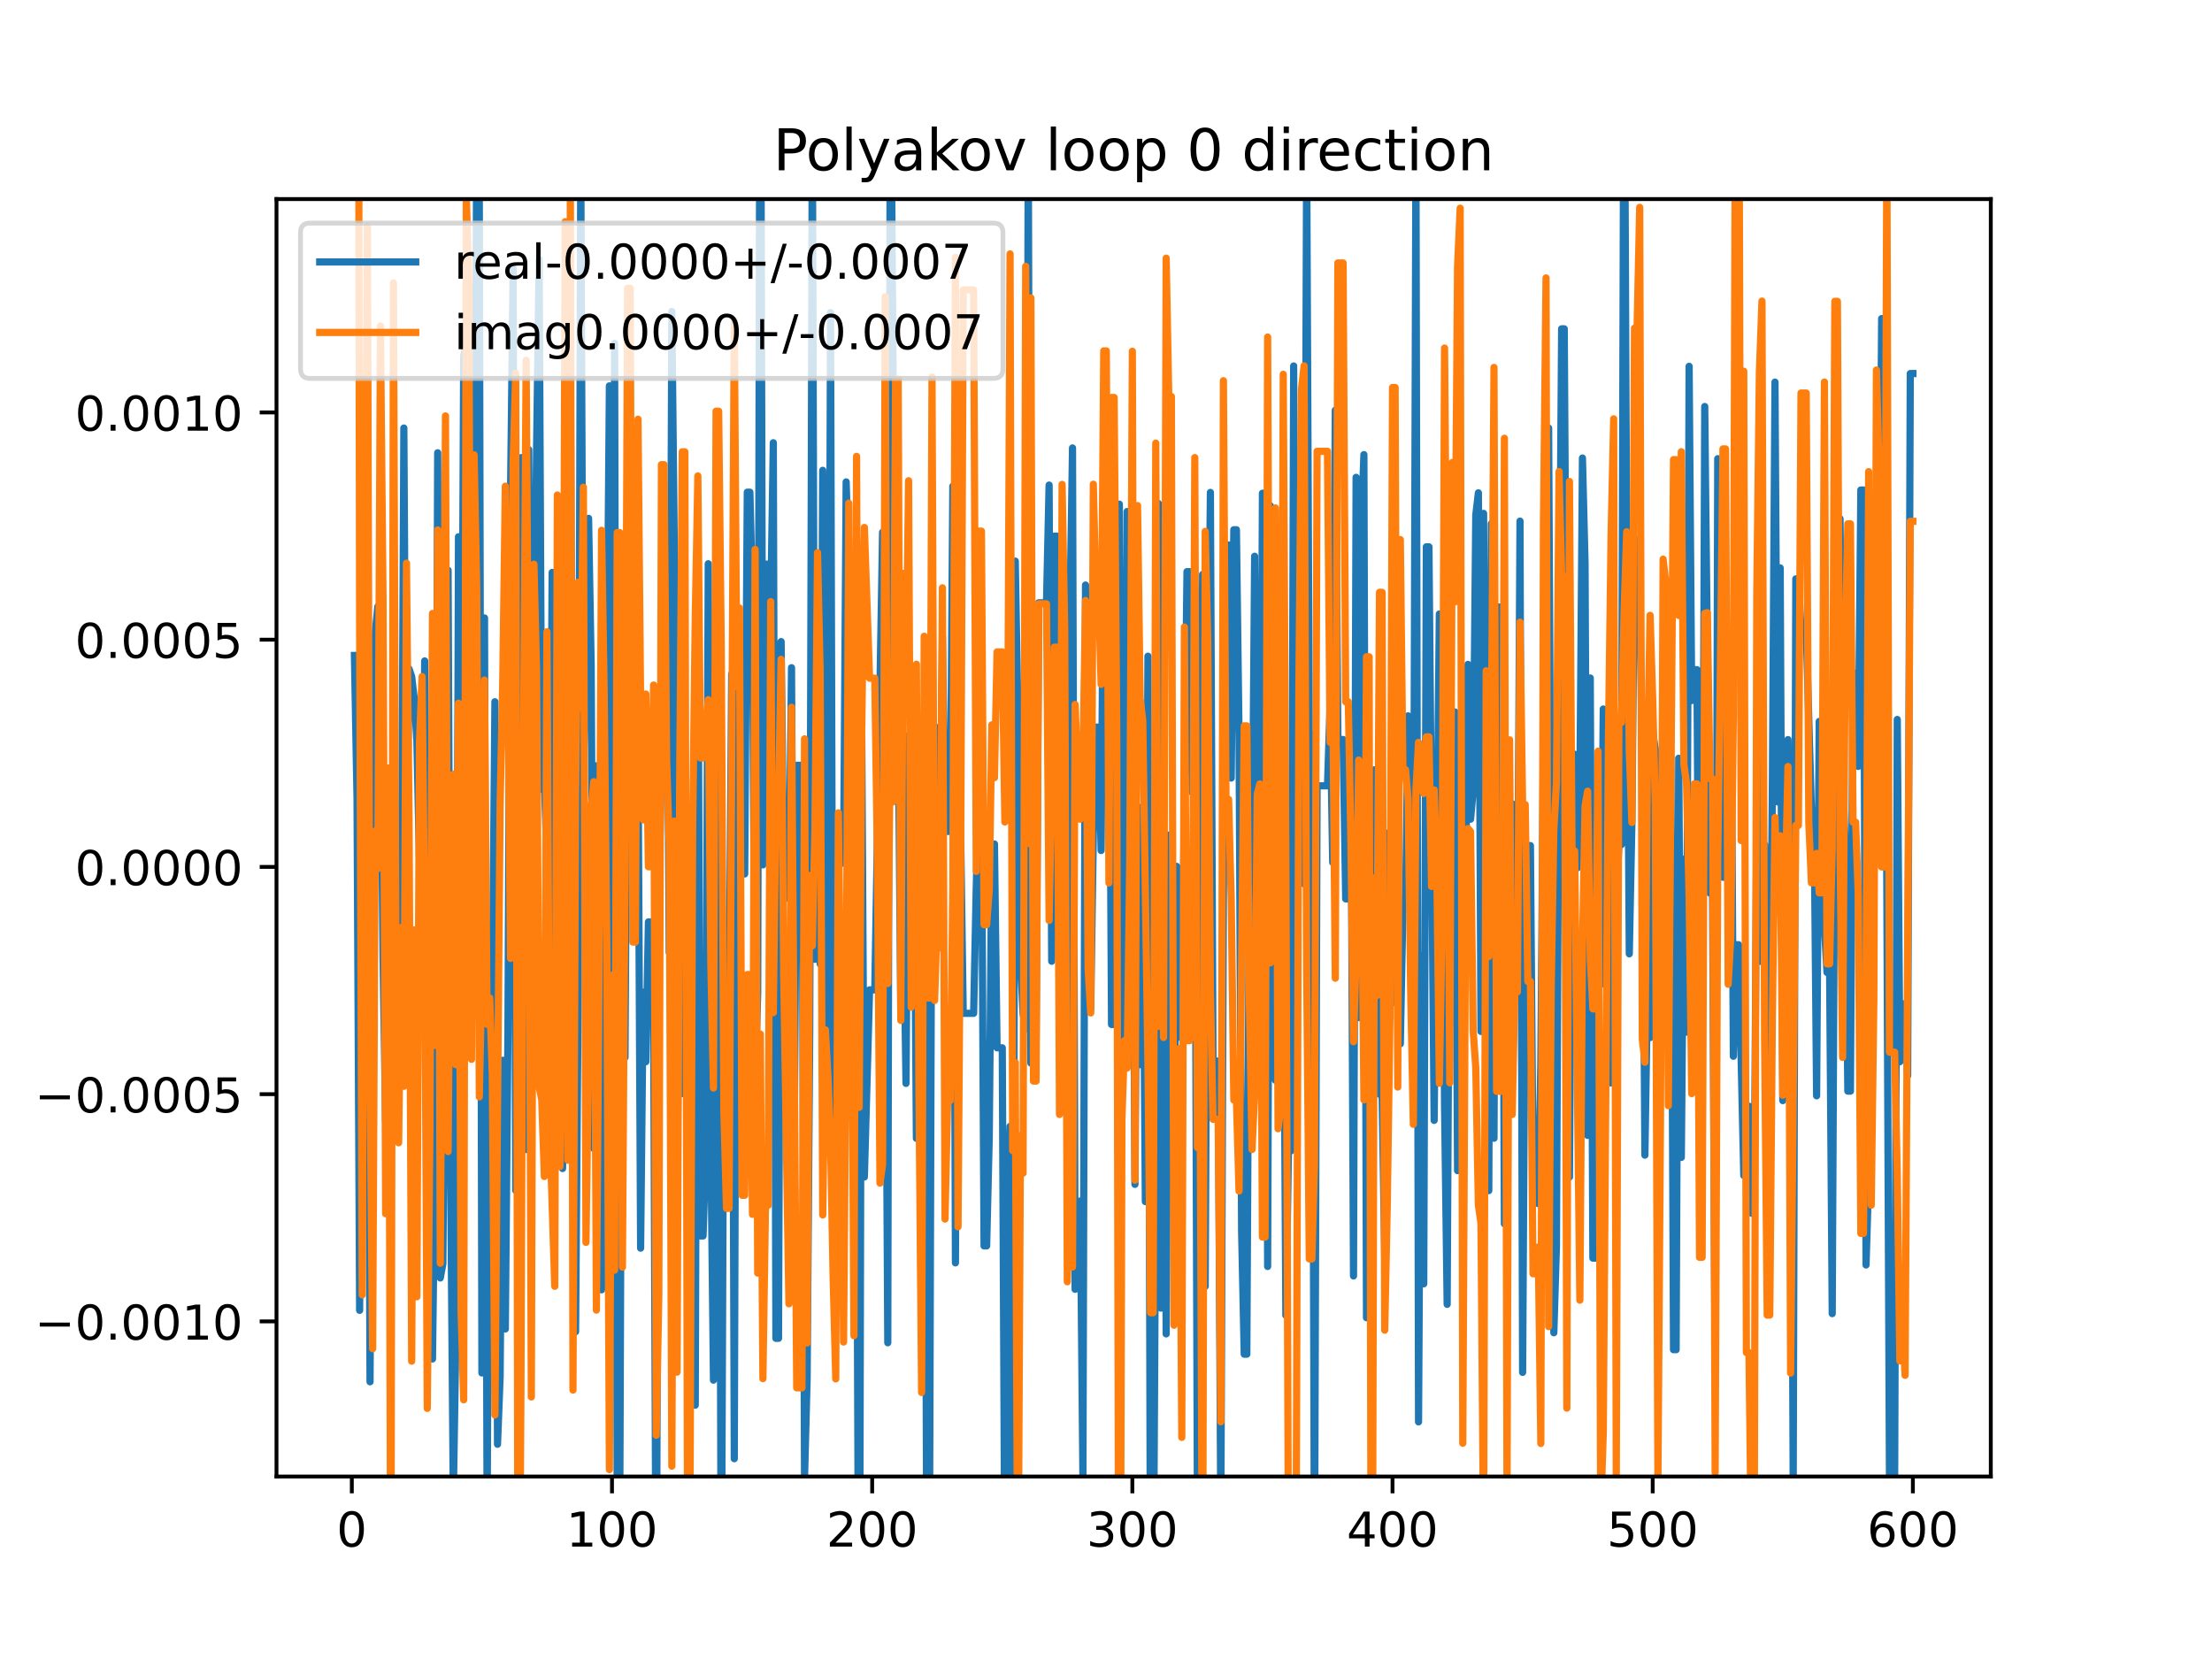 <?xml version="1.0" encoding="utf-8" standalone="no"?>
<!DOCTYPE svg PUBLIC "-//W3C//DTD SVG 1.1//EN"
  "http://www.w3.org/Graphics/SVG/1.1/DTD/svg11.dtd">
<!-- Created with matplotlib (https://matplotlib.org/) -->
<svg height="345.6pt" version="1.1" viewBox="0 0 460.8 345.6" width="460.8pt" xmlns="http://www.w3.org/2000/svg" xmlns:xlink="http://www.w3.org/1999/xlink">
 <defs>
  <style type="text/css">
*{stroke-linecap:butt;stroke-linejoin:round;}
  </style>
 </defs>
 <g id="figure_1">
  <g id="patch_1">
   <path d="M 0 345.6 
L 460.8 345.6 
L 460.8 0 
L 0 0 
z
" style="fill:#ffffff;"/>
  </g>
  <g id="axes_1">
   <g id="patch_2">
    <path d="M 57.6 307.584 
L 414.72 307.584 
L 414.72 41.472 
L 57.6 41.472 
z
" style="fill:#ffffff;"/>
   </g>
   <g id="matplotlib.axis_1">
    <g id="xtick_1">
     <g id="line2d_1">
      <defs>
       <path d="M 0 0 
L 0 3.5 
" id="md23d10fc62" style="stroke:#000000;stroke-width:0.8;"/>
      </defs>
      <g>
       <use style="stroke:#000000;stroke-width:0.8;" x="73.291" xlink:href="#md23d10fc62" y="307.584"/>
      </g>
     </g>
     <g id="text_1">
      <!-- 0 -->
      <defs>
       <path d="M 31.781 66.406 
Q 24.172 66.406 20.328 58.906 
Q 16.5 51.422 16.5 36.375 
Q 16.5 21.391 20.328 13.891 
Q 24.172 6.391 31.781 6.391 
Q 39.453 6.391 43.281 13.891 
Q 47.125 21.391 47.125 36.375 
Q 47.125 51.422 43.281 58.906 
Q 39.453 66.406 31.781 66.406 
z
M 31.781 74.219 
Q 44.047 74.219 50.516 64.516 
Q 56.984 54.828 56.984 36.375 
Q 56.984 17.969 50.516 8.266 
Q 44.047 -1.422 31.781 -1.422 
Q 19.531 -1.422 13.062 8.266 
Q 6.594 17.969 6.594 36.375 
Q 6.594 54.828 13.062 64.516 
Q 19.531 74.219 31.781 74.219 
z
" id="DejaVuSans-48"/>
      </defs>
      <g transform="translate(70.109 322.182)scale(0.1 -0.1)">
       <use xlink:href="#DejaVuSans-48"/>
      </g>
     </g>
    </g>
    <g id="xtick_2">
     <g id="line2d_2">
      <g>
       <use style="stroke:#000000;stroke-width:0.8;" x="127.49" xlink:href="#md23d10fc62" y="307.584"/>
      </g>
     </g>
     <g id="text_2">
      <!-- 100 -->
      <defs>
       <path d="M 12.406 8.297 
L 28.516 8.297 
L 28.516 63.922 
L 10.984 60.406 
L 10.984 69.391 
L 28.422 72.906 
L 38.281 72.906 
L 38.281 8.297 
L 54.391 8.297 
L 54.391 0 
L 12.406 0 
z
" id="DejaVuSans-49"/>
      </defs>
      <g transform="translate(117.946 322.182)scale(0.1 -0.1)">
       <use xlink:href="#DejaVuSans-49"/>
       <use x="63.623" xlink:href="#DejaVuSans-48"/>
       <use x="127.246" xlink:href="#DejaVuSans-48"/>
      </g>
     </g>
    </g>
    <g id="xtick_3">
     <g id="line2d_3">
      <g>
       <use style="stroke:#000000;stroke-width:0.8;" x="181.69" xlink:href="#md23d10fc62" y="307.584"/>
      </g>
     </g>
     <g id="text_3">
      <!-- 200 -->
      <defs>
       <path d="M 19.188 8.297 
L 53.609 8.297 
L 53.609 0 
L 7.328 0 
L 7.328 8.297 
Q 12.938 14.109 22.625 23.891 
Q 32.328 33.688 34.812 36.531 
Q 39.547 41.844 41.422 45.531 
Q 43.312 49.219 43.312 52.781 
Q 43.312 58.594 39.234 62.25 
Q 35.156 65.922 28.609 65.922 
Q 23.969 65.922 18.812 64.312 
Q 13.672 62.703 7.812 59.422 
L 7.812 69.391 
Q 13.766 71.781 18.938 73 
Q 24.125 74.219 28.422 74.219 
Q 39.75 74.219 46.484 68.547 
Q 53.219 62.891 53.219 53.422 
Q 53.219 48.922 51.531 44.891 
Q 49.859 40.875 45.406 35.406 
Q 44.188 33.984 37.641 27.219 
Q 31.109 20.453 19.188 8.297 
z
" id="DejaVuSans-50"/>
      </defs>
      <g transform="translate(172.146 322.182)scale(0.1 -0.1)">
       <use xlink:href="#DejaVuSans-50"/>
       <use x="63.623" xlink:href="#DejaVuSans-48"/>
       <use x="127.246" xlink:href="#DejaVuSans-48"/>
      </g>
     </g>
    </g>
    <g id="xtick_4">
     <g id="line2d_4">
      <g>
       <use style="stroke:#000000;stroke-width:0.8;" x="235.889" xlink:href="#md23d10fc62" y="307.584"/>
      </g>
     </g>
     <g id="text_4">
      <!-- 300 -->
      <defs>
       <path d="M 40.578 39.312 
Q 47.656 37.797 51.625 33 
Q 55.609 28.219 55.609 21.188 
Q 55.609 10.406 48.188 4.484 
Q 40.766 -1.422 27.094 -1.422 
Q 22.516 -1.422 17.656 -0.516 
Q 12.797 0.391 7.625 2.203 
L 7.625 11.719 
Q 11.719 9.328 16.594 8.109 
Q 21.484 6.891 26.812 6.891 
Q 36.078 6.891 40.938 10.547 
Q 45.797 14.203 45.797 21.188 
Q 45.797 27.641 41.281 31.266 
Q 36.766 34.906 28.719 34.906 
L 20.219 34.906 
L 20.219 43.016 
L 29.109 43.016 
Q 36.375 43.016 40.234 45.922 
Q 44.094 48.828 44.094 54.297 
Q 44.094 59.906 40.109 62.906 
Q 36.141 65.922 28.719 65.922 
Q 24.656 65.922 20.016 65.031 
Q 15.375 64.156 9.812 62.312 
L 9.812 71.094 
Q 15.438 72.656 20.344 73.438 
Q 25.25 74.219 29.594 74.219 
Q 40.828 74.219 47.359 69.109 
Q 53.906 64.016 53.906 55.328 
Q 53.906 49.266 50.438 45.094 
Q 46.969 40.922 40.578 39.312 
z
" id="DejaVuSans-51"/>
      </defs>
      <g transform="translate(226.345 322.182)scale(0.1 -0.1)">
       <use xlink:href="#DejaVuSans-51"/>
       <use x="63.623" xlink:href="#DejaVuSans-48"/>
       <use x="127.246" xlink:href="#DejaVuSans-48"/>
      </g>
     </g>
    </g>
    <g id="xtick_5">
     <g id="line2d_5">
      <g>
       <use style="stroke:#000000;stroke-width:0.8;" x="290.088" xlink:href="#md23d10fc62" y="307.584"/>
      </g>
     </g>
     <g id="text_5">
      <!-- 400 -->
      <defs>
       <path d="M 37.797 64.312 
L 12.891 25.391 
L 37.797 25.391 
z
M 35.203 72.906 
L 47.609 72.906 
L 47.609 25.391 
L 58.016 25.391 
L 58.016 17.188 
L 47.609 17.188 
L 47.609 0 
L 37.797 0 
L 37.797 17.188 
L 4.891 17.188 
L 4.891 26.703 
z
" id="DejaVuSans-52"/>
      </defs>
      <g transform="translate(280.545 322.182)scale(0.1 -0.1)">
       <use xlink:href="#DejaVuSans-52"/>
       <use x="63.623" xlink:href="#DejaVuSans-48"/>
       <use x="127.246" xlink:href="#DejaVuSans-48"/>
      </g>
     </g>
    </g>
    <g id="xtick_6">
     <g id="line2d_6">
      <g>
       <use style="stroke:#000000;stroke-width:0.8;" x="344.288" xlink:href="#md23d10fc62" y="307.584"/>
      </g>
     </g>
     <g id="text_6">
      <!-- 500 -->
      <defs>
       <path d="M 10.797 72.906 
L 49.516 72.906 
L 49.516 64.594 
L 19.828 64.594 
L 19.828 46.734 
Q 21.969 47.469 24.109 47.828 
Q 26.266 48.188 28.422 48.188 
Q 40.625 48.188 47.75 41.5 
Q 54.891 34.812 54.891 23.391 
Q 54.891 11.625 47.562 5.094 
Q 40.234 -1.422 26.906 -1.422 
Q 22.312 -1.422 17.547 -0.641 
Q 12.797 0.141 7.719 1.703 
L 7.719 11.625 
Q 12.109 9.234 16.797 8.062 
Q 21.484 6.891 26.703 6.891 
Q 35.156 6.891 40.078 11.328 
Q 45.016 15.766 45.016 23.391 
Q 45.016 31 40.078 35.438 
Q 35.156 39.891 26.703 39.891 
Q 22.75 39.891 18.812 39.016 
Q 14.891 38.141 10.797 36.281 
z
" id="DejaVuSans-53"/>
      </defs>
      <g transform="translate(334.744 322.182)scale(0.1 -0.1)">
       <use xlink:href="#DejaVuSans-53"/>
       <use x="63.623" xlink:href="#DejaVuSans-48"/>
       <use x="127.246" xlink:href="#DejaVuSans-48"/>
      </g>
     </g>
    </g>
    <g id="xtick_7">
     <g id="line2d_7">
      <g>
       <use style="stroke:#000000;stroke-width:0.8;" x="398.487" xlink:href="#md23d10fc62" y="307.584"/>
      </g>
     </g>
     <g id="text_7">
      <!-- 600 -->
      <defs>
       <path d="M 33.016 40.375 
Q 26.375 40.375 22.484 35.828 
Q 18.609 31.297 18.609 23.391 
Q 18.609 15.531 22.484 10.953 
Q 26.375 6.391 33.016 6.391 
Q 39.656 6.391 43.531 10.953 
Q 47.406 15.531 47.406 23.391 
Q 47.406 31.297 43.531 35.828 
Q 39.656 40.375 33.016 40.375 
z
M 52.594 71.297 
L 52.594 62.312 
Q 48.875 64.062 45.094 64.984 
Q 41.312 65.922 37.594 65.922 
Q 27.828 65.922 22.672 59.328 
Q 17.531 52.734 16.797 39.406 
Q 19.672 43.656 24.016 45.922 
Q 28.375 48.188 33.594 48.188 
Q 44.578 48.188 50.953 41.516 
Q 57.328 34.859 57.328 23.391 
Q 57.328 12.156 50.688 5.359 
Q 44.047 -1.422 33.016 -1.422 
Q 20.359 -1.422 13.672 8.266 
Q 6.984 17.969 6.984 36.375 
Q 6.984 53.656 15.188 63.938 
Q 23.391 74.219 37.203 74.219 
Q 40.922 74.219 44.703 73.484 
Q 48.484 72.75 52.594 71.297 
z
" id="DejaVuSans-54"/>
      </defs>
      <g transform="translate(388.944 322.182)scale(0.1 -0.1)">
       <use xlink:href="#DejaVuSans-54"/>
       <use x="63.623" xlink:href="#DejaVuSans-48"/>
       <use x="127.246" xlink:href="#DejaVuSans-48"/>
      </g>
     </g>
    </g>
   </g>
   <g id="matplotlib.axis_2">
    <g id="ytick_1">
     <g id="line2d_8">
      <defs>
       <path d="M 0 0 
L -3.5 0 
" id="m8b914150a0" style="stroke:#000000;stroke-width:0.8;"/>
      </defs>
      <g>
       <use style="stroke:#000000;stroke-width:0.8;" x="57.6" xlink:href="#m8b914150a0" y="275.269"/>
      </g>
     </g>
     <g id="text_8">
      <!-- −0.0010 -->
      <defs>
       <path d="M 10.594 35.5 
L 73.188 35.5 
L 73.188 27.203 
L 10.594 27.203 
z
" id="DejaVuSans-8722"/>
       <path d="M 10.688 12.406 
L 21 12.406 
L 21 0 
L 10.688 0 
z
" id="DejaVuSans-46"/>
      </defs>
      <g transform="translate(7.23 279.069)scale(0.1 -0.1)">
       <use xlink:href="#DejaVuSans-8722"/>
       <use x="83.789" xlink:href="#DejaVuSans-48"/>
       <use x="147.412" xlink:href="#DejaVuSans-46"/>
       <use x="179.199" xlink:href="#DejaVuSans-48"/>
       <use x="242.822" xlink:href="#DejaVuSans-48"/>
       <use x="306.445" xlink:href="#DejaVuSans-49"/>
       <use x="370.068" xlink:href="#DejaVuSans-48"/>
      </g>
     </g>
    </g>
    <g id="ytick_2">
     <g id="line2d_9">
      <g>
       <use style="stroke:#000000;stroke-width:0.8;" x="57.6" xlink:href="#m8b914150a0" y="227.932"/>
      </g>
     </g>
     <g id="text_9">
      <!-- −0.0005 -->
      <g transform="translate(7.23 231.731)scale(0.1 -0.1)">
       <use xlink:href="#DejaVuSans-8722"/>
       <use x="83.789" xlink:href="#DejaVuSans-48"/>
       <use x="147.412" xlink:href="#DejaVuSans-46"/>
       <use x="179.199" xlink:href="#DejaVuSans-48"/>
       <use x="242.822" xlink:href="#DejaVuSans-48"/>
       <use x="306.445" xlink:href="#DejaVuSans-48"/>
       <use x="370.068" xlink:href="#DejaVuSans-53"/>
      </g>
     </g>
    </g>
    <g id="ytick_3">
     <g id="line2d_10">
      <g>
       <use style="stroke:#000000;stroke-width:0.8;" x="57.6" xlink:href="#m8b914150a0" y="180.594"/>
      </g>
     </g>
     <g id="text_10">
      <!-- 0.0000 -->
      <g transform="translate(15.609 184.393)scale(0.1 -0.1)">
       <use xlink:href="#DejaVuSans-48"/>
       <use x="63.623" xlink:href="#DejaVuSans-46"/>
       <use x="95.41" xlink:href="#DejaVuSans-48"/>
       <use x="159.033" xlink:href="#DejaVuSans-48"/>
       <use x="222.656" xlink:href="#DejaVuSans-48"/>
       <use x="286.279" xlink:href="#DejaVuSans-48"/>
      </g>
     </g>
    </g>
    <g id="ytick_4">
     <g id="line2d_11">
      <g>
       <use style="stroke:#000000;stroke-width:0.8;" x="57.6" xlink:href="#m8b914150a0" y="133.256"/>
      </g>
     </g>
     <g id="text_11">
      <!-- 0.0005 -->
      <g transform="translate(15.609 137.055)scale(0.1 -0.1)">
       <use xlink:href="#DejaVuSans-48"/>
       <use x="63.623" xlink:href="#DejaVuSans-46"/>
       <use x="95.41" xlink:href="#DejaVuSans-48"/>
       <use x="159.033" xlink:href="#DejaVuSans-48"/>
       <use x="222.656" xlink:href="#DejaVuSans-48"/>
       <use x="286.279" xlink:href="#DejaVuSans-53"/>
      </g>
     </g>
    </g>
    <g id="ytick_5">
     <g id="line2d_12">
      <g>
       <use style="stroke:#000000;stroke-width:0.8;" x="57.6" xlink:href="#m8b914150a0" y="85.918"/>
      </g>
     </g>
     <g id="text_12">
      <!-- 0.0010 -->
      <g transform="translate(15.609 89.717)scale(0.1 -0.1)">
       <use xlink:href="#DejaVuSans-48"/>
       <use x="63.623" xlink:href="#DejaVuSans-46"/>
       <use x="95.41" xlink:href="#DejaVuSans-48"/>
       <use x="159.033" xlink:href="#DejaVuSans-48"/>
       <use x="222.656" xlink:href="#DejaVuSans-49"/>
       <use x="286.279" xlink:href="#DejaVuSans-48"/>
      </g>
     </g>
    </g>
   </g>
   <g id="line2d_13">
    <path clip-path="url(#pa9975106b4)" d="M 73.833 136.539 
L 74.375 166.346 
L 74.917 272.967 
L 75.459 175.076 
L 76.001 178.93 
L 76.543 158.819 
L 77.085 287.851 
L 77.627 192.063 
L 78.169 131.814 
L 78.711 126.352 
L 79.253 142.106 
L 79.795 199.507 
L 80.337 233.568 
L 80.879 163.912 
L 81.421 218.883 
L 81.963 195.593 
L 82.505 166.574 
L 83.047 198.838 
L 83.589 199.674 
L 84.131 89.167 
L 84.673 181.52 
L 85.215 139.34 
L 85.757 140.954 
L 86.299 145.572 
L 86.841 154.207 
L 87.925 204.821 
L 88.467 137.681 
L 89.009 216.854 
L 89.551 237.783 
L 90.093 283.098 
L 90.635 240.238 
L 91.177 94.32 
L 91.719 266.226 
L 92.261 263.241 
L 93.345 118.797 
L 93.887 246.739 
L 94.429 311.915 
L 94.971 278.458 
L 95.512 111.817 
L 96.054 183.673 
L 96.596 74.187 
L 97.138 71.337 
L 97.68 180.283 
L 98.222 134.548 
L 98.764 149.057 
L 99.306 31.781 
L 99.848 41.379 
L 100.39 286.011 
L 100.932 128.729 
L 101.474 317.04 
L 102.016 201.489 
L 102.558 208.346 
L 103.1 146.189 
L 103.642 300.867 
L 104.184 286.808 
L 104.726 220.87 
L 105.268 276.853 
L 105.81 215.478 
L 106.352 102.807 
L 106.894 55.924 
L 107.436 248.002 
L 107.978 197.23 
L 108.52 95.346 
L 109.062 95.303 
L 109.604 239.474 
L 110.146 93.66 
L 110.688 173.882 
L 111.23 148.916 
L 111.772 94.007 
L 112.314 54.017 
L 112.856 164.415 
L 113.398 162.65 
L 113.94 178.907 
L 114.482 205.387 
L 115.024 119.247 
L 115.566 167.943 
L 116.108 161.667 
L 116.65 209.844 
L 117.192 243.425 
L 117.734 217.107 
L 118.276 125.558 
L 118.818 70.515 
L 119.36 218.361 
L 119.902 277.418 
L 120.444 206.332 
L 120.986 33.543 
L 121.528 161.8 
L 122.612 107.977 
L 123.154 138.835 
L 123.696 239.272 
L 124.238 159.532 
L 124.78 194.54 
L 125.322 268.693 
L 125.864 213.544 
L 126.948 80.38 
L 127.49 264.193 
L 128.032 71.524 
L 128.574 312.847 
L 129.116 312.847 
L 129.658 163.813 
L 130.2 220.277 
L 130.742 129.098 
L 131.284 129.098 
L 131.826 191.734 
L 132.368 191.734 
L 132.91 155.288 
L 133.452 260.015 
L 133.994 206.686 
L 134.536 221.184 
L 135.078 192.047 
L 135.62 192.047 
L 136.162 210.63 
L 136.704 345.328 
L 137.246 188.343 
L 137.788 157.732 
L 138.33 157.732 
L 138.872 110.195 
L 139.414 198.416 
L 139.956 64.883 
L 140.498 116.942 
L 141.04 248.039 
L 141.582 134.767 
L 142.124 227.803 
L 142.666 227.803 
L 143.208 178.744 
L 143.75 178.744 
L 144.834 292.727 
L 145.376 119.735 
L 145.918 257.472 
L 146.46 257.472 
L 147.002 241.318 
L 147.544 117.437 
L 148.086 238.578 
L 148.628 287.512 
L 149.17 150.118 
L 149.712 150.118 
L 150.254 339.01 
L 150.796 208.876 
L 151.338 212.867 
L 151.88 212.867 
L 152.422 140.403 
L 152.964 303.879 
L 153.506 132.088 
L 154.048 136.922 
L 154.59 182.058 
L 155.132 182.058 
L 155.674 102.534 
L 156.216 102.534 
L 156.758 124.039 
L 157.3 225.359 
L 157.842 206.808 
L 158.327 -1 
M 158.448 -1 
L 158.926 180.171 
L 159.468 117.527 
L 160.01 117.527 
L 160.552 126.5 
L 161.094 92.228 
L 161.636 278.799 
L 162.178 278.799 
L 162.72 133.658 
L 163.262 181.341 
L 163.804 180.214 
L 164.346 187.226 
L 164.888 139.092 
L 165.43 240.846 
L 165.972 159.424 
L 167.056 159.424 
L 167.598 307.936 
L 168.14 287.17 
L 168.682 214.369 
L 169.224 23.378 
L 169.766 199.836 
L 170.308 122.041 
L 170.85 200.799 
L 171.392 97.981 
L 172.476 231.293 
L 173.018 65.125 
L 173.56 252.44 
L 174.102 198.1 
L 174.644 179.979 
L 175.186 177.648 
L 175.728 179.82 
L 176.27 100.389 
L 176.812 117.747 
L 177.354 190.881 
L 177.896 132.307 
L 178.438 226.106 
L 178.876 346.6 
M 179.049 346.6 
L 179.522 153.317 
L 180.064 245.192 
L 181.148 206.208 
L 182.232 206.208 
L 183.858 110.88 
L 184.4 183.049 
L 184.942 279.723 
L 185.484 2.334 
L 186.568 149.4 
L 187.11 149.4 
L 187.652 210.877 
L 188.194 187.477 
L 188.736 225.696 
L 189.277 153.183 
L 189.819 172.797 
L 190.361 163.831 
L 190.903 237.14 
L 191.445 208.42 
L 191.987 278.5 
L 192.529 176.368 
L 193.071 325.846 
L 193.613 325.846 
L 194.155 156.24 
L 194.697 201.06 
L 195.239 151.577 
L 195.781 180.896 
L 196.323 132.606 
L 196.865 170.862 
L 197.407 173.203 
L 197.949 173.203 
L 198.491 101.284 
L 199.033 263.077 
L 199.575 153.131 
L 200.117 173.472 
L 200.659 211.094 
L 202.827 211.094 
L 203.369 184.856 
L 203.911 164.946 
L 204.453 164.946 
L 204.995 259.545 
L 205.537 259.545 
L 206.079 236.84 
L 206.621 176.701 
L 207.163 175.819 
L 207.705 218.28 
L 208.789 218.28 
L 209.331 329.839 
L 209.873 253.968 
L 210.415 234.647 
L 210.957 331.128 
L 211.499 116.888 
L 212.041 148.318 
L 212.583 199.645 
L 213.125 211.182 
L 213.667 214.391 
L 214.209 28.773 
L 214.751 221.463 
L 215.293 216.719 
L 215.835 216.719 
L 216.377 125.568 
L 218.003 125.568 
L 218.545 101.052 
L 219.087 200.247 
L 219.629 111.684 
L 220.171 111.684 
L 220.713 118.304 
L 221.255 197.969 
L 221.797 216.569 
L 222.339 217.878 
L 222.881 128.71 
L 223.423 93.315 
L 223.965 268.589 
L 225.049 250.185 
L 225.591 308.004 
L 226.133 121.874 
L 226.675 210.498 
L 227.217 210.252 
L 227.759 173.898 
L 228.301 151.472 
L 228.843 151.472 
L 229.385 177.176 
L 229.927 106.213 
L 230.469 106.213 
L 231.011 120.97 
L 231.553 213.416 
L 232.095 213.416 
L 232.637 145.266 
L 233.179 105.028 
L 233.721 223.21 
L 234.263 221.247 
L 234.805 106.553 
L 235.347 167.439 
L 235.889 151.511 
L 236.431 246.727 
L 236.973 167.976 
L 237.515 221.787 
L 238.057 178.349 
L 238.599 250.318 
L 239.141 136.696 
L 239.683 341.554 
L 240.225 341.554 
L 240.767 243.56 
L 241.309 104.882 
L 241.851 272.504 
L 242.393 168.215 
L 242.935 277.872 
L 243.477 173.965 
L 244.019 173.965 
L 244.561 245.225 
L 245.103 180.469 
L 245.645 186.295 
L 246.187 216.316 
L 247.271 119.08 
L 247.813 119.08 
L 248.355 165.074 
L 248.897 155.638 
L 249.439 312.378 
L 250.523 119.675 
L 251.065 267.978 
L 251.607 153.102 
L 252.149 102.58 
L 252.691 221.031 
L 253.775 221.031 
L 254.317 316.163 
L 254.859 184.877 
L 255.401 113.525 
L 255.943 113.525 
L 256.485 162.083 
L 257.027 110.355 
L 257.569 110.355 
L 258.111 153.102 
L 258.653 256.724 
L 259.195 282.103 
L 259.737 282.103 
L 260.279 178.863 
L 260.821 185.37 
L 261.363 115.876 
L 261.905 199.774 
L 262.447 212.443 
L 262.989 102.75 
L 263.531 102.75 
L 264.073 263.828 
L 264.615 105.342 
L 265.699 225.041 
L 266.241 201.221 
L 266.783 148.001 
L 267.325 184.062 
L 267.867 274.005 
L 268.409 239.739 
L 268.951 239.739 
L 269.493 76.236 
L 270.035 198.543 
L 271.119 128.718 
L 271.661 184.144 
L 272.203 31.813 
L 272.745 152.927 
L 273.287 152.927 
L 273.829 329.758 
L 274.371 163.705 
L 276.539 163.705 
L 277.081 146.772 
L 277.623 179.652 
L 278.165 85.46 
L 278.707 154.056 
L 279.791 154.056 
L 280.333 187.254 
L 280.875 187.254 
L 281.417 156.657 
L 281.959 265.809 
L 282.501 99.44 
L 283.043 211.988 
L 283.584 109.862 
L 284.126 94.707 
L 284.668 274.508 
L 285.21 274.508 
L 285.752 191.274 
L 286.294 160.364 
L 287.378 227.943 
L 287.92 227.943 
L 288.462 261.354 
L 289.004 231.542 
L 289.546 173.218 
L 290.088 208.805 
L 290.63 208.805 
L 291.172 177.747 
L 291.714 217.451 
L 292.256 189.084 
L 292.798 189.084 
L 293.34 149.128 
L 293.882 165.758 
L 294.424 207.613 
L 294.966 29.658 
L 295.508 296.198 
L 296.05 199.077 
L 296.592 267.447 
L 297.134 113.91 
L 297.676 113.91 
L 298.76 233.394 
L 299.844 127.897 
L 300.386 141.355 
L 300.928 230.457 
L 301.47 271.712 
L 302.012 167.553 
L 302.554 213.304 
L 303.096 148.31 
L 303.638 243.871 
L 304.18 168.144 
L 304.722 154.398 
L 305.264 190.404 
L 305.806 138.402 
L 306.348 170.646 
L 306.89 164.637 
L 307.432 107.298 
L 307.974 102.666 
L 308.516 214.869 
L 309.058 106.947 
L 309.6 190.602 
L 310.142 248.033 
L 310.684 109.088 
L 311.226 237.119 
L 311.768 126.453 
L 312.852 126.453 
L 313.394 254.941 
L 313.936 160.969 
L 314.478 184.965 
L 315.02 167.432 
L 315.562 203.849 
L 316.104 203.849 
L 316.646 108.555 
L 317.188 285.89 
L 317.73 195.146 
L 318.272 176.153 
L 318.814 176.153 
L 319.356 243.048 
L 319.898 243.048 
L 320.44 250.738 
L 320.982 221.49 
L 321.524 156.135 
L 322.066 241.292 
L 322.608 89.166 
L 323.15 197.819 
L 323.692 277.638 
L 324.234 259.54 
L 324.776 143.695 
L 325.318 68.498 
L 325.86 68.498 
L 326.944 245.207 
L 327.486 157.125 
L 328.028 157.125 
L 328.57 180.811 
L 329.112 164.341 
L 329.654 95.415 
L 330.196 117.353 
L 330.738 236.524 
L 331.28 141.24 
L 331.822 262.096 
L 332.364 262.096 
L 332.906 198.25 
L 333.448 205.101 
L 333.99 147.697 
L 334.532 190.055 
L 335.074 160.628 
L 335.616 225.603 
L 336.158 165.652 
L 336.7 188.378 
L 337.242 175.939 
L 337.784 175.939 
L 338.305 -1 
M 338.356 -1 
L 338.868 116.557 
L 339.41 198.696 
L 339.952 171.501 
L 340.494 112.439 
L 341.036 112.439 
L 341.578 122.955 
L 342.12 159.173 
L 342.662 240.639 
L 343.204 205.886 
L 343.746 216.154 
L 344.288 152.655 
L 344.83 156.065 
L 345.372 242.577 
L 345.914 157.865 
L 346.456 194.854 
L 346.998 164.364 
L 347.54 123.229 
L 348.082 160.972 
L 348.624 281.166 
L 349.166 281.166 
L 349.708 157.961 
L 350.25 241.111 
L 350.792 178.982 
L 351.334 215.005 
L 351.876 76.308 
L 352.418 145.94 
L 352.96 139.509 
L 353.502 139.509 
L 354.044 225.027 
L 354.586 225.027 
L 355.128 84.679 
L 356.212 186.042 
L 356.754 186.042 
L 357.296 286.189 
L 357.838 95.548 
L 358.38 107.934 
L 358.922 182.748 
L 359.464 182.748 
L 360.006 179.164 
L 360.548 131.688 
L 361.09 220.042 
L 361.632 196.801 
L 362.174 196.801 
L 363.258 244.874 
L 363.8 230.449 
L 364.342 230.449 
L 364.884 252.745 
L 365.426 252.745 
L 365.968 169.386 
L 366.51 149.431 
L 367.052 200.362 
L 367.594 175.914 
L 368.136 227.334 
L 368.678 227.334 
L 369.22 163.125 
L 369.762 79.597 
L 370.304 167.052 
L 370.846 118.308 
L 371.388 229.277 
L 372.472 154.07 
L 373.014 186.09 
L 373.556 309.26 
L 374.098 120.591 
L 374.64 120.591 
L 375.182 131.226 
L 376.266 131.226 
L 377.349 168.764 
L 377.891 168.764 
L 378.433 228.275 
L 378.975 150.29 
L 379.517 150.29 
L 380.059 193.015 
L 380.601 202.579 
L 381.143 202.579 
L 381.685 273.653 
L 382.227 162.649 
L 382.769 162.649 
L 383.311 108.056 
L 383.853 161.776 
L 384.395 176.182 
L 384.937 227.303 
L 385.479 227.303 
L 386.021 140.24 
L 386.563 140.24 
L 387.105 159.658 
L 387.647 102.072 
L 388.189 102.072 
L 388.731 263.515 
L 389.273 245.581 
L 389.815 204.93 
L 390.357 181.27 
L 390.899 141.559 
L 391.441 138.701 
L 391.983 66.362 
L 392.525 66.362 
L 393.609 307.83 
L 394.693 307.83 
L 395.235 149.878 
L 395.777 221.181 
L 396.319 209.083 
L 396.861 212.981 
L 397.403 224.068 
L 397.945 77.813 
L 398.487 77.813 
L 398.487 77.813 
" style="fill:none;stroke:#1f77b4;stroke-linecap:square;stroke-width:1.5;"/>
   </g>
   <g id="line2d_14">
    <path clip-path="url(#pa9975106b4)" d="M 74.681 -1 
L 74.917 130.662 
L 75.459 269.75 
L 76.001 128.953 
L 76.543 47.149 
L 77.085 225.27 
L 77.627 280.969 
L 78.169 173.104 
L 78.711 180.954 
L 79.253 67.911 
L 79.795 125.18 
L 80.337 252.846 
L 80.879 159.995 
L 81.421 343.402 
L 81.963 58.936 
L 82.505 204.767 
L 83.047 238.054 
L 83.589 193.204 
L 84.131 226.296 
L 84.673 117.313 
L 85.215 170.855 
L 85.757 283.564 
L 86.299 193.705 
L 86.841 270.142 
L 87.383 154.751 
L 87.925 140.944 
L 88.467 191.884 
L 89.009 293.392 
L 89.551 236.426 
L 90.093 127.797 
L 90.635 217.779 
L 91.177 110.397 
L 91.719 263.154 
L 92.803 86.642 
L 93.345 239.886 
L 93.887 176.489 
L 94.429 161.282 
L 94.971 221.797 
L 95.512 146.488 
L 96.054 273.255 
L 96.596 291.599 
L 97.138 40.699 
L 97.68 59.876 
L 98.222 220.684 
L 98.764 94.757 
L 99.306 122.38 
L 99.848 228.499 
L 100.39 202.513 
L 100.932 141.674 
L 101.474 213.384 
L 102.016 207.887 
L 102.558 223.877 
L 103.1 294.767 
L 104.184 167.45 
L 104.726 142.244 
L 105.268 101.285 
L 105.81 139.102 
L 106.352 199.656 
L 106.894 96.341 
L 107.436 77.756 
L 107.916 346.6 
M 108.183 346.6 
L 108.52 288.824 
L 109.062 154.372 
L 109.604 75.049 
L 110.146 158.163 
L 110.688 291.013 
L 111.23 117.537 
L 111.772 139.489 
L 112.314 226.397 
L 112.856 229.083 
L 113.398 245.089 
L 113.94 131.615 
L 114.482 234.133 
L 115.566 267.962 
L 116.108 103.119 
L 116.65 243 
L 117.192 201.868 
L 117.734 46.19 
L 118.276 241.685 
L 118.818 40.469 
L 119.36 289.574 
L 119.902 166.106 
L 120.444 121.294 
L 120.986 147.385 
L 121.528 101.504 
L 122.07 258.81 
L 122.612 218.805 
L 123.154 168.707 
L 123.696 162.844 
L 124.238 272.915 
L 124.78 204.54 
L 125.322 110.475 
L 125.864 144.756 
L 126.406 196.555 
L 126.948 306.144 
L 127.49 203.169 
L 128.032 264.597 
L 128.574 110.941 
L 129.116 110.941 
L 129.658 263.965 
L 130.2 181.905 
L 130.742 60.06 
L 131.284 60.06 
L 131.826 196.246 
L 132.368 196.246 
L 132.91 87.326 
L 133.452 146.153 
L 133.994 170.795 
L 134.536 144.577 
L 135.078 180.562 
L 135.62 180.562 
L 136.162 142.704 
L 136.704 298.983 
L 137.246 269.737 
L 137.788 96.79 
L 138.33 96.79 
L 138.872 158.277 
L 139.414 175.936 
L 139.956 305.426 
L 140.498 171.05 
L 141.04 285.843 
L 141.582 164.162 
L 142.124 94.12 
L 142.666 94.12 
L 143.208 311.105 
L 143.75 311.105 
L 144.292 172.407 
L 144.834 128.526 
L 145.376 99.142 
L 145.918 157.904 
L 146.46 157.904 
L 147.544 145.757 
L 148.086 200.88 
L 148.628 226.652 
L 149.17 85.658 
L 149.712 85.658 
L 150.254 135.234 
L 150.796 231.565 
L 151.338 251.727 
L 151.88 251.727 
L 152.964 66.771 
L 153.506 143.065 
L 154.048 126.654 
L 154.59 249.001 
L 155.132 249.001 
L 155.674 203.014 
L 156.216 203.014 
L 156.758 252.97 
L 157.3 114.464 
L 157.842 265.208 
L 158.384 215.409 
L 158.926 287.204 
L 159.468 251.098 
L 160.01 251.098 
L 160.552 125.332 
L 161.094 210.954 
L 161.636 167.451 
L 162.178 167.451 
L 162.72 137.351 
L 163.262 203.402 
L 164.346 271.611 
L 164.888 147.339 
L 165.972 289.117 
L 167.056 289.117 
L 167.598 153.916 
L 168.14 279.769 
L 168.682 182.36 
L 169.224 197.039 
L 169.766 172.926 
L 170.308 115.113 
L 170.85 139.865 
L 171.392 253.097 
L 171.934 214.53 
L 172.476 224.175 
L 173.018 237.806 
L 173.56 266.362 
L 174.102 287.253 
L 174.644 169.326 
L 175.186 214.807 
L 175.728 279.568 
L 176.27 214.266 
L 176.812 104.815 
L 177.896 278.257 
L 178.438 95.065 
L 178.98 230.681 
L 179.522 151.773 
L 180.064 109.881 
L 181.148 141.28 
L 182.232 141.28 
L 182.774 178.705 
L 183.316 246.464 
L 183.858 242.604 
L 184.4 61.797 
L 184.942 204.887 
L 185.484 151.21 
L 186.026 167.056 
L 186.568 78.993 
L 187.11 78.993 
L 187.652 212.572 
L 188.194 119.433 
L 188.736 141.947 
L 189.277 100.143 
L 189.819 209.817 
L 190.361 160.679 
L 190.903 138.371 
L 191.445 228.169 
L 191.987 290.075 
L 192.529 132.543 
L 193.071 207.891 
L 193.613 207.891 
L 194.155 78.498 
L 194.697 208.42 
L 195.239 191.424 
L 195.781 197.455 
L 196.323 122.45 
L 196.865 253.95 
L 197.407 229.27 
L 197.949 229.27 
L 198.491 185.008 
L 199.033 53.619 
L 199.575 255.566 
L 200.117 180.964 
L 200.659 60.386 
L 202.827 60.386 
L 203.369 181.526 
L 203.911 110.644 
L 204.453 110.644 
L 204.995 192.629 
L 205.537 192.629 
L 206.079 185.415 
L 206.621 150.988 
L 207.163 162.014 
L 207.705 135.802 
L 208.789 135.802 
L 209.331 171.236 
L 209.873 165.768 
L 210.415 52.89 
L 210.957 239.703 
L 211.499 221.345 
L 212.041 341.774 
L 212.583 236.517 
L 213.125 244.384 
L 213.667 55.47 
L 214.209 175.697 
L 214.751 62.052 
L 215.293 225.212 
L 215.835 225.212 
L 216.377 125.797 
L 218.003 125.797 
L 218.545 191.738 
L 219.629 134.819 
L 220.171 134.819 
L 220.713 232.164 
L 221.255 100.91 
L 221.797 130.859 
L 222.339 267.014 
L 222.881 242.134 
L 223.423 263.939 
L 223.965 146.758 
L 224.507 160.627 
L 225.049 170.663 
L 225.591 158.936 
L 226.133 125.102 
L 226.675 201.941 
L 227.217 211.012 
L 227.759 100.869 
L 228.301 123.441 
L 228.843 123.441 
L 229.385 142.566 
L 229.927 73.097 
L 230.469 73.097 
L 231.011 183.923 
L 231.553 82.801 
L 232.095 82.801 
L 232.637 151.338 
L 233.045 346.6 
M 233.375 346.6 
L 233.721 233.123 
L 234.263 216.771 
L 234.805 222.492 
L 235.347 179.436 
L 235.889 73.169 
L 236.431 245.843 
L 236.973 105.324 
L 237.515 145.492 
L 238.057 150.084 
L 239.141 221.624 
L 239.683 273.463 
L 240.225 273.463 
L 240.767 92.309 
L 241.309 213.795 
L 241.851 182.764 
L 242.393 216.128 
L 242.935 53.781 
L 243.477 82.597 
L 244.019 82.597 
L 244.561 276.07 
L 245.103 240.661 
L 245.645 218.43 
L 246.187 299.432 
L 246.729 130.619 
L 247.271 216.789 
L 247.813 216.789 
L 248.355 212.538 
L 248.897 95.32 
L 249.439 239.049 
L 249.981 222.458 
L 250.523 342.787 
L 251.065 110.701 
L 251.607 133.474 
L 252.149 206.156 
L 252.691 233.172 
L 253.775 233.172 
L 254.317 296.179 
L 254.859 79.305 
L 255.401 166.525 
L 255.943 166.525 
L 256.485 187.407 
L 257.027 229.158 
L 257.569 229.158 
L 258.111 248.116 
L 259.195 151.207 
L 259.737 151.207 
L 260.279 208.871 
L 260.821 239.457 
L 261.363 227.797 
L 261.905 165.44 
L 262.447 163.303 
L 262.989 257.71 
L 263.531 257.71 
L 264.073 70.218 
L 264.615 200.598 
L 265.157 183.303 
L 265.699 105.807 
L 266.241 235.134 
L 266.783 230.946 
L 267.325 77.974 
L 267.867 177.237 
L 268.409 327.637 
L 268.951 327.637 
L 269.493 325.739 
L 270.035 312.759 
L 270.577 143.979 
L 271.119 81.106 
L 271.661 76.207 
L 272.203 201.782 
L 272.745 262.268 
L 273.287 262.268 
L 273.829 242.656 
L 274.371 94.013 
L 276.539 94.013 
L 277.081 154.633 
L 277.623 144.257 
L 278.165 203.777 
L 278.707 54.776 
L 279.791 54.776 
L 280.333 146.206 
L 280.875 146.206 
L 281.417 174.932 
L 281.959 217.01 
L 282.501 199.11 
L 283.043 158.337 
L 283.584 171.045 
L 284.126 229.118 
L 284.668 136.813 
L 285.21 136.813 
L 285.654 346.6 
M 285.873 346.6 
L 286.294 182.888 
L 286.836 207.387 
L 287.378 123.39 
L 287.92 123.39 
L 288.462 277.095 
L 289.004 250.419 
L 289.546 212.404 
L 290.088 80.72 
L 290.63 80.72 
L 291.172 226.453 
L 291.714 112.411 
L 292.256 160.342 
L 292.798 160.342 
L 293.34 166.576 
L 293.882 207.227 
L 294.424 234.215 
L 294.966 164.629 
L 295.508 154.643 
L 296.05 164.388 
L 296.592 165.299 
L 297.134 153.505 
L 297.676 153.505 
L 298.218 184.666 
L 298.76 164.555 
L 299.302 179.499 
L 299.844 225.668 
L 300.386 193.984 
L 300.928 72.509 
L 301.47 140.16 
L 302.012 225.576 
L 302.554 96.339 
L 303.096 125.409 
L 303.638 55.526 
L 304.18 43.376 
L 304.722 300.648 
L 305.264 196.672 
L 305.806 172.608 
L 306.348 173.224 
L 306.89 214.765 
L 307.432 222.433 
L 307.974 251.045 
L 308.516 254.859 
L 309.058 322.123 
L 309.6 139.735 
L 310.142 199.279 
L 310.684 152.974 
L 311.226 76.54 
L 311.768 227.345 
L 312.852 227.345 
L 313.394 91.298 
L 313.936 310.618 
L 314.478 154.122 
L 315.02 232.156 
L 315.562 206.615 
L 316.104 206.615 
L 316.646 129.61 
L 317.188 167.769 
L 317.73 167.607 
L 318.272 204.463 
L 318.814 204.463 
L 319.356 265.348 
L 319.898 265.348 
L 320.44 259.769 
L 320.982 300.703 
L 321.524 109.864 
L 322.066 57.898 
L 322.608 276.357 
L 323.15 205.254 
L 323.692 172.828 
L 324.234 163.11 
L 324.776 98.221 
L 325.318 120.041 
L 325.86 120.041 
L 326.402 293.339 
L 326.944 100.296 
L 327.486 177.263 
L 328.028 177.263 
L 329.112 270.852 
L 329.654 197.702 
L 330.196 167.874 
L 330.738 164.821 
L 331.28 199.479 
L 331.822 210.172 
L 332.364 210.172 
L 332.906 156.494 
L 333.448 315.702 
L 333.99 298.466 
L 335.074 153.227 
L 335.616 111.55 
L 336.158 87.249 
L 336.7 307.726 
L 337.242 150.5 
L 337.784 150.5 
L 338.326 127.563 
L 338.868 110.773 
L 339.41 156.451 
L 339.952 171.331 
L 340.494 68.36 
L 341.036 68.36 
L 341.578 43.192 
L 342.12 216.447 
L 342.662 221.283 
L 343.204 156.898 
L 343.746 128.186 
L 344.288 145.657 
L 344.83 167.6 
L 345.372 308.916 
L 345.914 232.09 
L 346.456 116.484 
L 346.998 121.27 
L 347.54 230.332 
L 348.624 95.748 
L 349.166 95.748 
L 349.708 128.215 
L 350.25 94.098 
L 350.792 159.289 
L 351.334 163.219 
L 351.876 187.046 
L 352.418 227.827 
L 352.96 163.294 
L 353.502 163.294 
L 354.044 261.929 
L 354.586 261.929 
L 355.128 127.78 
L 355.67 127.642 
L 356.212 162.229 
L 356.754 162.229 
L 357.296 306.765 
L 357.838 178.072 
L 358.38 140.143 
L 358.922 93.515 
L 359.464 93.515 
L 360.006 205.041 
L 360.548 195.262 
L 361.09 149.046 
L 361.577 -1 
M 362.221 -1 
L 362.716 175.1 
L 363.258 77.333 
L 363.8 281.766 
L 364.342 281.766 
L 364.884 326.462 
L 365.426 326.462 
L 365.968 123.545 
L 366.51 77.486 
L 367.052 62.716 
L 367.594 215.921 
L 368.136 273.961 
L 368.678 273.961 
L 369.22 211.494 
L 369.762 170.309 
L 370.304 190.051 
L 370.846 174.108 
L 371.388 228.153 
L 371.93 183.334 
L 372.472 159.68 
L 373.014 286.041 
L 374.098 171.938 
L 374.64 171.938 
L 375.182 81.876 
L 376.266 81.876 
L 376.808 171.263 
L 377.349 183.909 
L 377.891 183.909 
L 378.433 177.766 
L 378.975 185.994 
L 379.517 185.994 
L 380.059 79.584 
L 380.601 200.78 
L 381.143 200.78 
L 381.685 176.306 
L 382.227 62.771 
L 382.769 62.771 
L 383.311 176.741 
L 383.853 220.274 
L 384.395 133.313 
L 384.937 109.122 
L 385.479 109.122 
L 386.021 171.273 
L 386.563 171.273 
L 387.105 186.26 
L 387.647 256.948 
L 388.189 256.948 
L 388.731 206.397 
L 389.273 98.248 
L 389.815 251.063 
L 390.357 208.291 
L 390.899 77.084 
L 391.441 97.633 
L 391.983 180.599 
L 392.525 180.599 
L 393.067 29.173 
L 393.609 219.185 
L 394.693 219.185 
L 395.235 244.566 
L 395.777 283.504 
L 396.319 274.238 
L 396.861 286.511 
L 397.945 108.601 
L 398.487 108.601 
L 398.487 108.601 
" style="fill:none;stroke:#ff7f0e;stroke-linecap:square;stroke-width:1.5;"/>
   </g>
   <g id="patch_3">
    <path d="M 57.6 307.584 
L 57.6 41.472 
" style="fill:none;stroke:#000000;stroke-linecap:square;stroke-linejoin:miter;stroke-width:0.8;"/>
   </g>
   <g id="patch_4">
    <path d="M 414.72 307.584 
L 414.72 41.472 
" style="fill:none;stroke:#000000;stroke-linecap:square;stroke-linejoin:miter;stroke-width:0.8;"/>
   </g>
   <g id="patch_5">
    <path d="M 57.6 307.584 
L 414.72 307.584 
" style="fill:none;stroke:#000000;stroke-linecap:square;stroke-linejoin:miter;stroke-width:0.8;"/>
   </g>
   <g id="patch_6">
    <path d="M 57.6 41.472 
L 414.72 41.472 
" style="fill:none;stroke:#000000;stroke-linecap:square;stroke-linejoin:miter;stroke-width:0.8;"/>
   </g>
   <g id="text_13">
    <!-- Polyakov loop 0 direction -->
    <defs>
     <path d="M 19.672 64.797 
L 19.672 37.406 
L 32.078 37.406 
Q 38.969 37.406 42.719 40.969 
Q 46.484 44.531 46.484 51.125 
Q 46.484 57.672 42.719 61.234 
Q 38.969 64.797 32.078 64.797 
z
M 9.812 72.906 
L 32.078 72.906 
Q 44.344 72.906 50.609 67.359 
Q 56.891 61.812 56.891 51.125 
Q 56.891 40.328 50.609 34.812 
Q 44.344 29.297 32.078 29.297 
L 19.672 29.297 
L 19.672 0 
L 9.812 0 
z
" id="DejaVuSans-80"/>
     <path d="M 30.609 48.391 
Q 23.391 48.391 19.188 42.75 
Q 14.984 37.109 14.984 27.297 
Q 14.984 17.484 19.156 11.844 
Q 23.344 6.203 30.609 6.203 
Q 37.797 6.203 41.984 11.859 
Q 46.188 17.531 46.188 27.297 
Q 46.188 37.016 41.984 42.703 
Q 37.797 48.391 30.609 48.391 
z
M 30.609 56 
Q 42.328 56 49.016 48.375 
Q 55.719 40.766 55.719 27.297 
Q 55.719 13.875 49.016 6.219 
Q 42.328 -1.422 30.609 -1.422 
Q 18.844 -1.422 12.172 6.219 
Q 5.516 13.875 5.516 27.297 
Q 5.516 40.766 12.172 48.375 
Q 18.844 56 30.609 56 
z
" id="DejaVuSans-111"/>
     <path d="M 9.422 75.984 
L 18.406 75.984 
L 18.406 0 
L 9.422 0 
z
" id="DejaVuSans-108"/>
     <path d="M 32.172 -5.078 
Q 28.375 -14.844 24.75 -17.812 
Q 21.141 -20.797 15.094 -20.797 
L 7.906 -20.797 
L 7.906 -13.281 
L 13.188 -13.281 
Q 16.891 -13.281 18.938 -11.516 
Q 21 -9.766 23.484 -3.219 
L 25.094 0.875 
L 2.984 54.688 
L 12.5 54.688 
L 29.594 11.922 
L 46.688 54.688 
L 56.203 54.688 
z
" id="DejaVuSans-121"/>
     <path d="M 34.281 27.484 
Q 23.391 27.484 19.188 25 
Q 14.984 22.516 14.984 16.5 
Q 14.984 11.719 18.141 8.906 
Q 21.297 6.109 26.703 6.109 
Q 34.188 6.109 38.703 11.406 
Q 43.219 16.703 43.219 25.484 
L 43.219 27.484 
z
M 52.203 31.203 
L 52.203 0 
L 43.219 0 
L 43.219 8.297 
Q 40.141 3.328 35.547 0.953 
Q 30.953 -1.422 24.312 -1.422 
Q 15.922 -1.422 10.953 3.297 
Q 6 8.016 6 15.922 
Q 6 25.141 12.172 29.828 
Q 18.359 34.516 30.609 34.516 
L 43.219 34.516 
L 43.219 35.406 
Q 43.219 41.609 39.141 45 
Q 35.062 48.391 27.688 48.391 
Q 23 48.391 18.547 47.266 
Q 14.109 46.141 10.016 43.891 
L 10.016 52.203 
Q 14.938 54.109 19.578 55.047 
Q 24.219 56 28.609 56 
Q 40.484 56 46.344 49.844 
Q 52.203 43.703 52.203 31.203 
z
" id="DejaVuSans-97"/>
     <path d="M 9.078 75.984 
L 18.109 75.984 
L 18.109 31.109 
L 44.922 54.688 
L 56.391 54.688 
L 27.391 29.109 
L 57.625 0 
L 45.906 0 
L 18.109 26.703 
L 18.109 0 
L 9.078 0 
z
" id="DejaVuSans-107"/>
     <path d="M 2.984 54.688 
L 12.5 54.688 
L 29.594 8.797 
L 46.688 54.688 
L 56.203 54.688 
L 35.688 0 
L 23.484 0 
z
" id="DejaVuSans-118"/>
     <path id="DejaVuSans-32"/>
     <path d="M 18.109 8.203 
L 18.109 -20.797 
L 9.078 -20.797 
L 9.078 54.688 
L 18.109 54.688 
L 18.109 46.391 
Q 20.953 51.266 25.266 53.625 
Q 29.594 56 35.594 56 
Q 45.562 56 51.781 48.094 
Q 58.016 40.188 58.016 27.297 
Q 58.016 14.406 51.781 6.484 
Q 45.562 -1.422 35.594 -1.422 
Q 29.594 -1.422 25.266 0.953 
Q 20.953 3.328 18.109 8.203 
z
M 48.688 27.297 
Q 48.688 37.203 44.609 42.844 
Q 40.531 48.484 33.406 48.484 
Q 26.266 48.484 22.188 42.844 
Q 18.109 37.203 18.109 27.297 
Q 18.109 17.391 22.188 11.75 
Q 26.266 6.109 33.406 6.109 
Q 40.531 6.109 44.609 11.75 
Q 48.688 17.391 48.688 27.297 
z
" id="DejaVuSans-112"/>
     <path d="M 45.406 46.391 
L 45.406 75.984 
L 54.391 75.984 
L 54.391 0 
L 45.406 0 
L 45.406 8.203 
Q 42.578 3.328 38.25 0.953 
Q 33.938 -1.422 27.875 -1.422 
Q 17.969 -1.422 11.734 6.484 
Q 5.516 14.406 5.516 27.297 
Q 5.516 40.188 11.734 48.094 
Q 17.969 56 27.875 56 
Q 33.938 56 38.25 53.625 
Q 42.578 51.266 45.406 46.391 
z
M 14.797 27.297 
Q 14.797 17.391 18.875 11.75 
Q 22.953 6.109 30.078 6.109 
Q 37.203 6.109 41.297 11.75 
Q 45.406 17.391 45.406 27.297 
Q 45.406 37.203 41.297 42.844 
Q 37.203 48.484 30.078 48.484 
Q 22.953 48.484 18.875 42.844 
Q 14.797 37.203 14.797 27.297 
z
" id="DejaVuSans-100"/>
     <path d="M 9.422 54.688 
L 18.406 54.688 
L 18.406 0 
L 9.422 0 
z
M 9.422 75.984 
L 18.406 75.984 
L 18.406 64.594 
L 9.422 64.594 
z
" id="DejaVuSans-105"/>
     <path d="M 41.109 46.297 
Q 39.594 47.172 37.812 47.578 
Q 36.031 48 33.891 48 
Q 26.266 48 22.188 43.047 
Q 18.109 38.094 18.109 28.812 
L 18.109 0 
L 9.078 0 
L 9.078 54.688 
L 18.109 54.688 
L 18.109 46.188 
Q 20.953 51.172 25.484 53.578 
Q 30.031 56 36.531 56 
Q 37.453 56 38.578 55.875 
Q 39.703 55.766 41.062 55.516 
z
" id="DejaVuSans-114"/>
     <path d="M 56.203 29.594 
L 56.203 25.203 
L 14.891 25.203 
Q 15.484 15.922 20.484 11.062 
Q 25.484 6.203 34.422 6.203 
Q 39.594 6.203 44.453 7.469 
Q 49.312 8.734 54.109 11.281 
L 54.109 2.781 
Q 49.266 0.734 44.188 -0.344 
Q 39.109 -1.422 33.891 -1.422 
Q 20.797 -1.422 13.156 6.188 
Q 5.516 13.812 5.516 26.812 
Q 5.516 40.234 12.766 48.109 
Q 20.016 56 32.328 56 
Q 43.359 56 49.781 48.891 
Q 56.203 41.797 56.203 29.594 
z
M 47.219 32.234 
Q 47.125 39.594 43.094 43.984 
Q 39.062 48.391 32.422 48.391 
Q 24.906 48.391 20.391 44.141 
Q 15.875 39.891 15.188 32.172 
z
" id="DejaVuSans-101"/>
     <path d="M 48.781 52.594 
L 48.781 44.188 
Q 44.969 46.297 41.141 47.344 
Q 37.312 48.391 33.406 48.391 
Q 24.656 48.391 19.812 42.844 
Q 14.984 37.312 14.984 27.297 
Q 14.984 17.281 19.812 11.734 
Q 24.656 6.203 33.406 6.203 
Q 37.312 6.203 41.141 7.25 
Q 44.969 8.297 48.781 10.406 
L 48.781 2.094 
Q 45.016 0.344 40.984 -0.531 
Q 36.969 -1.422 32.422 -1.422 
Q 20.062 -1.422 12.781 6.344 
Q 5.516 14.109 5.516 27.297 
Q 5.516 40.672 12.859 48.328 
Q 20.219 56 33.016 56 
Q 37.156 56 41.109 55.141 
Q 45.062 54.297 48.781 52.594 
z
" id="DejaVuSans-99"/>
     <path d="M 18.312 70.219 
L 18.312 54.688 
L 36.812 54.688 
L 36.812 47.703 
L 18.312 47.703 
L 18.312 18.016 
Q 18.312 11.328 20.141 9.422 
Q 21.969 7.516 27.594 7.516 
L 36.812 7.516 
L 36.812 0 
L 27.594 0 
Q 17.188 0 13.234 3.875 
Q 9.281 7.766 9.281 18.016 
L 9.281 47.703 
L 2.688 47.703 
L 2.688 54.688 
L 9.281 54.688 
L 9.281 70.219 
z
" id="DejaVuSans-116"/>
     <path d="M 54.891 33.016 
L 54.891 0 
L 45.906 0 
L 45.906 32.719 
Q 45.906 40.484 42.875 44.328 
Q 39.844 48.188 33.797 48.188 
Q 26.516 48.188 22.312 43.547 
Q 18.109 38.922 18.109 30.906 
L 18.109 0 
L 9.078 0 
L 9.078 54.688 
L 18.109 54.688 
L 18.109 46.188 
Q 21.344 51.125 25.703 53.562 
Q 30.078 56 35.797 56 
Q 45.219 56 50.047 50.172 
Q 54.891 44.344 54.891 33.016 
z
" id="DejaVuSans-110"/>
    </defs>
    <g transform="translate(161.066 35.472)scale(0.12 -0.12)">
     <use xlink:href="#DejaVuSans-80"/>
     <use x="56.678" xlink:href="#DejaVuSans-111"/>
     <use x="117.859" xlink:href="#DejaVuSans-108"/>
     <use x="145.643" xlink:href="#DejaVuSans-121"/>
     <use x="204.822" xlink:href="#DejaVuSans-97"/>
     <use x="266.102" xlink:href="#DejaVuSans-107"/>
     <use x="320.387" xlink:href="#DejaVuSans-111"/>
     <use x="381.568" xlink:href="#DejaVuSans-118"/>
     <use x="440.748" xlink:href="#DejaVuSans-32"/>
     <use x="472.535" xlink:href="#DejaVuSans-108"/>
     <use x="500.318" xlink:href="#DejaVuSans-111"/>
     <use x="561.5" xlink:href="#DejaVuSans-111"/>
     <use x="622.682" xlink:href="#DejaVuSans-112"/>
     <use x="686.158" xlink:href="#DejaVuSans-32"/>
     <use x="717.945" xlink:href="#DejaVuSans-48"/>
     <use x="781.568" xlink:href="#DejaVuSans-32"/>
     <use x="813.355" xlink:href="#DejaVuSans-100"/>
     <use x="876.832" xlink:href="#DejaVuSans-105"/>
     <use x="904.615" xlink:href="#DejaVuSans-114"/>
     <use x="943.479" xlink:href="#DejaVuSans-101"/>
     <use x="1005.002" xlink:href="#DejaVuSans-99"/>
     <use x="1059.982" xlink:href="#DejaVuSans-116"/>
     <use x="1099.191" xlink:href="#DejaVuSans-105"/>
     <use x="1126.975" xlink:href="#DejaVuSans-111"/>
     <use x="1188.156" xlink:href="#DejaVuSans-110"/>
    </g>
   </g>
   <g id="legend_1">
    <g id="patch_7">
     <path d="M 64.6 78.828 
L 206.933 78.828 
Q 208.933 78.828 208.933 76.828 
L 208.933 48.472 
Q 208.933 46.472 206.933 46.472 
L 64.6 46.472 
Q 62.6 46.472 62.6 48.472 
L 62.6 76.828 
Q 62.6 78.828 64.6 78.828 
z
" style="fill:#ffffff;opacity:0.8;stroke:#cccccc;stroke-linejoin:miter;"/>
    </g>
    <g id="line2d_15">
     <path d="M 66.6 54.57 
L 86.6 54.57 
" style="fill:none;stroke:#1f77b4;stroke-linecap:square;stroke-width:1.5;"/>
    </g>
    <g id="line2d_16"/>
    <g id="text_14">
     <!-- real-0.0000+/-0.0007 -->
     <defs>
      <path d="M 4.891 31.391 
L 31.203 31.391 
L 31.203 23.391 
L 4.891 23.391 
z
" id="DejaVuSans-45"/>
      <path d="M 46 62.703 
L 46 35.5 
L 73.188 35.5 
L 73.188 27.203 
L 46 27.203 
L 46 0 
L 37.797 0 
L 37.797 27.203 
L 10.594 27.203 
L 10.594 35.5 
L 37.797 35.5 
L 37.797 62.703 
z
" id="DejaVuSans-43"/>
      <path d="M 25.391 72.906 
L 33.688 72.906 
L 8.297 -9.281 
L 0 -9.281 
z
" id="DejaVuSans-47"/>
      <path d="M 8.203 72.906 
L 55.078 72.906 
L 55.078 68.703 
L 28.609 0 
L 18.312 0 
L 43.219 64.594 
L 8.203 64.594 
z
" id="DejaVuSans-55"/>
     </defs>
     <g transform="translate(94.6 58.07)scale(0.1 -0.1)">
      <use xlink:href="#DejaVuSans-114"/>
      <use x="38.863" xlink:href="#DejaVuSans-101"/>
      <use x="100.387" xlink:href="#DejaVuSans-97"/>
      <use x="161.666" xlink:href="#DejaVuSans-108"/>
      <use x="189.449" xlink:href="#DejaVuSans-45"/>
      <use x="225.533" xlink:href="#DejaVuSans-48"/>
      <use x="289.156" xlink:href="#DejaVuSans-46"/>
      <use x="320.943" xlink:href="#DejaVuSans-48"/>
      <use x="384.566" xlink:href="#DejaVuSans-48"/>
      <use x="448.189" xlink:href="#DejaVuSans-48"/>
      <use x="511.812" xlink:href="#DejaVuSans-48"/>
      <use x="575.436" xlink:href="#DejaVuSans-43"/>
      <use x="659.225" xlink:href="#DejaVuSans-47"/>
      <use x="692.916" xlink:href="#DejaVuSans-45"/>
      <use x="729" xlink:href="#DejaVuSans-48"/>
      <use x="792.623" xlink:href="#DejaVuSans-46"/>
      <use x="824.41" xlink:href="#DejaVuSans-48"/>
      <use x="888.033" xlink:href="#DejaVuSans-48"/>
      <use x="951.656" xlink:href="#DejaVuSans-48"/>
      <use x="1015.279" xlink:href="#DejaVuSans-55"/>
     </g>
    </g>
    <g id="line2d_17">
     <path d="M 66.6 69.249 
L 86.6 69.249 
" style="fill:none;stroke:#ff7f0e;stroke-linecap:square;stroke-width:1.5;"/>
    </g>
    <g id="line2d_18"/>
    <g id="text_15">
     <!-- imag0.0000+/-0.0007 -->
     <defs>
      <path d="M 52 44.188 
Q 55.375 50.25 60.062 53.125 
Q 64.75 56 71.094 56 
Q 79.641 56 84.281 50.016 
Q 88.922 44.047 88.922 33.016 
L 88.922 0 
L 79.891 0 
L 79.891 32.719 
Q 79.891 40.578 77.094 44.375 
Q 74.312 48.188 68.609 48.188 
Q 61.625 48.188 57.562 43.547 
Q 53.516 38.922 53.516 30.906 
L 53.516 0 
L 44.484 0 
L 44.484 32.719 
Q 44.484 40.625 41.703 44.406 
Q 38.922 48.188 33.109 48.188 
Q 26.219 48.188 22.156 43.531 
Q 18.109 38.875 18.109 30.906 
L 18.109 0 
L 9.078 0 
L 9.078 54.688 
L 18.109 54.688 
L 18.109 46.188 
Q 21.188 51.219 25.484 53.609 
Q 29.781 56 35.688 56 
Q 41.656 56 45.828 52.969 
Q 50 49.953 52 44.188 
z
" id="DejaVuSans-109"/>
      <path d="M 45.406 27.984 
Q 45.406 37.75 41.375 43.109 
Q 37.359 48.484 30.078 48.484 
Q 22.859 48.484 18.828 43.109 
Q 14.797 37.75 14.797 27.984 
Q 14.797 18.266 18.828 12.891 
Q 22.859 7.516 30.078 7.516 
Q 37.359 7.516 41.375 12.891 
Q 45.406 18.266 45.406 27.984 
z
M 54.391 6.781 
Q 54.391 -7.172 48.188 -13.984 
Q 42 -20.797 29.203 -20.797 
Q 24.469 -20.797 20.266 -20.094 
Q 16.062 -19.391 12.109 -17.922 
L 12.109 -9.188 
Q 16.062 -11.328 19.922 -12.344 
Q 23.781 -13.375 27.781 -13.375 
Q 36.625 -13.375 41.016 -8.766 
Q 45.406 -4.156 45.406 5.172 
L 45.406 9.625 
Q 42.625 4.781 38.281 2.391 
Q 33.938 0 27.875 0 
Q 17.828 0 11.672 7.656 
Q 5.516 15.328 5.516 27.984 
Q 5.516 40.672 11.672 48.328 
Q 17.828 56 27.875 56 
Q 33.938 56 38.281 53.609 
Q 42.625 51.219 45.406 46.391 
L 45.406 54.688 
L 54.391 54.688 
z
" id="DejaVuSans-103"/>
     </defs>
     <g transform="translate(94.6 72.749)scale(0.1 -0.1)">
      <use xlink:href="#DejaVuSans-105"/>
      <use x="27.783" xlink:href="#DejaVuSans-109"/>
      <use x="125.195" xlink:href="#DejaVuSans-97"/>
      <use x="186.475" xlink:href="#DejaVuSans-103"/>
      <use x="249.951" xlink:href="#DejaVuSans-48"/>
      <use x="313.574" xlink:href="#DejaVuSans-46"/>
      <use x="345.361" xlink:href="#DejaVuSans-48"/>
      <use x="408.984" xlink:href="#DejaVuSans-48"/>
      <use x="472.607" xlink:href="#DejaVuSans-48"/>
      <use x="536.23" xlink:href="#DejaVuSans-48"/>
      <use x="599.854" xlink:href="#DejaVuSans-43"/>
      <use x="683.643" xlink:href="#DejaVuSans-47"/>
      <use x="717.334" xlink:href="#DejaVuSans-45"/>
      <use x="753.418" xlink:href="#DejaVuSans-48"/>
      <use x="817.041" xlink:href="#DejaVuSans-46"/>
      <use x="848.828" xlink:href="#DejaVuSans-48"/>
      <use x="912.451" xlink:href="#DejaVuSans-48"/>
      <use x="976.074" xlink:href="#DejaVuSans-48"/>
      <use x="1039.697" xlink:href="#DejaVuSans-55"/>
     </g>
    </g>
   </g>
  </g>
 </g>
 <defs>
  <clipPath id="pa9975106b4">
   <rect height="266.112" width="357.12" x="57.6" y="41.472"/>
  </clipPath>
 </defs>
</svg>
